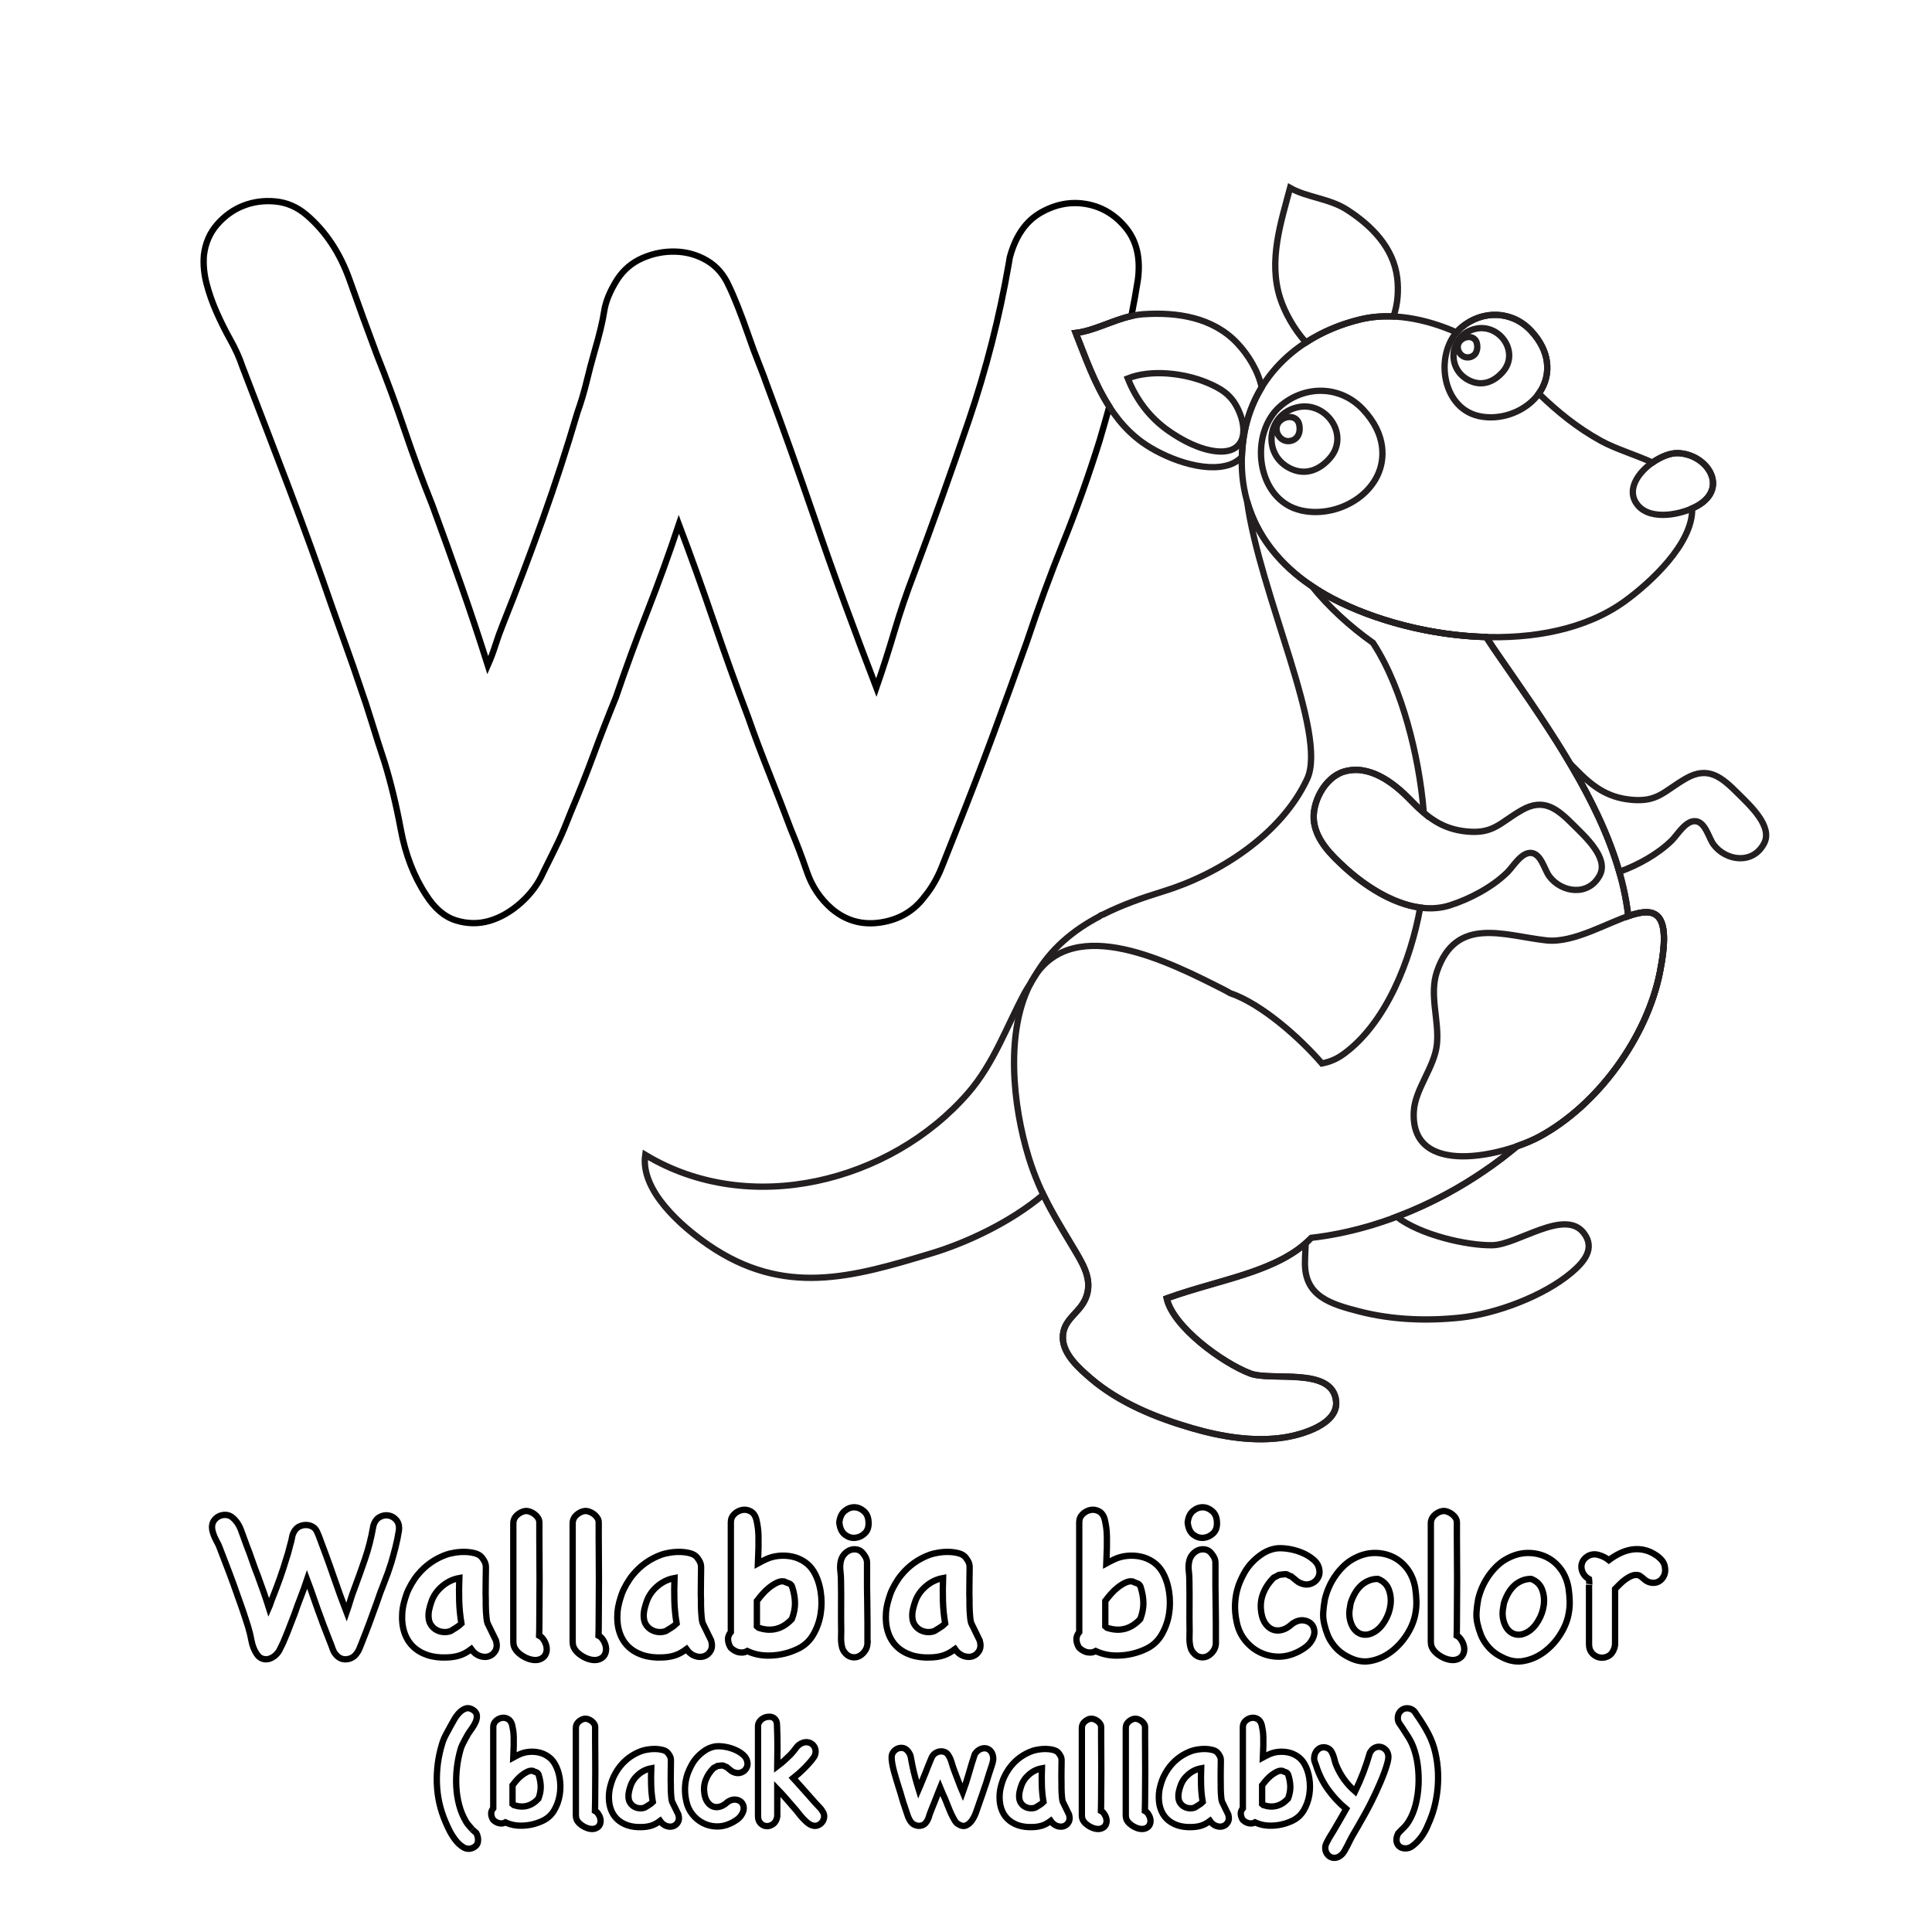 <?xml version="1.0" encoding="utf-8"?>
<!-- Generator: Adobe Illustrator 16.0.0, SVG Export Plug-In . SVG Version: 6.00 Build 0)  -->
<!DOCTYPE svg PUBLIC "-//W3C//DTD SVG 1.1//EN" "http://www.w3.org/Graphics/SVG/1.1/DTD/svg11.dtd">
<svg version="1.1" id="Layer_1" xmlns="http://www.w3.org/2000/svg" xmlns:xlink="http://www.w3.org/1999/xlink" x="0px" y="0px"
	 width="612px" height="612px" viewBox="0 90 612 612" enable-background="new 0 90 612 612" xml:space="preserve">
<path fill="none" stroke="#000000" stroke-width="2" d="M118.239,573.445c0.36-1.353,1.015-2.299,1.961-2.84
	s1.916-0.721,2.907-0.541c0.992,0.181,1.826,0.688,2.502,1.521c0.676,0.835,0.924,1.927,0.744,3.279
	c-0.271,1.714-0.62,3.427-1.048,5.14c-0.429,1.714-0.891,3.403-1.386,5.071c-0.676,2.164-1.432,4.283-2.266,6.356
	c-0.834,2.075-1.612,4.193-2.333,6.357c-0.721,2.028-1.453,4.046-2.197,6.053c-0.745,2.006-1.521,4.023-2.333,6.053
	c-0.271,0.676-0.553,1.386-0.845,2.13c-0.293,0.744-0.666,1.387-1.116,1.927c-0.676,0.901-1.601,1.442-2.773,1.622
	c-1.173,0.181-2.209-0.113-3.111-0.879c-0.722-0.632-1.241-1.409-1.556-2.333c-0.316-0.924-0.654-1.814-1.015-2.672
	c-0.406-1.082-0.869-2.275-1.386-3.583c-0.519-1.307-0.958-2.479-1.319-3.517c-0.767-2.028-1.5-4.067-2.198-6.12
	c-0.7-2.051-1.432-4.092-2.198-6.12c-0.632,1.894-1.297,3.731-1.995,5.512c-0.7,1.781-1.364,3.596-1.995,5.444
	c-0.497,1.217-0.97,2.435-1.42,3.651c-0.451,1.218-0.925,2.412-1.42,3.584c-0.315,0.812-0.575,1.432-0.778,1.86
	c-0.203,0.428-0.53,1.093-0.98,1.994c-0.315,0.721-0.789,1.363-1.419,1.927c-0.632,0.563-1.297,0.947-1.995,1.15
	c-0.7,0.202-1.41,0.191-2.13-0.034c-0.722-0.226-1.353-0.767-1.894-1.622c-0.767-1.173-1.296-2.547-1.589-4.126
	c-0.294-1.577-0.643-3.02-1.048-4.327c-0.271-0.812-0.531-1.623-0.778-2.435c-0.249-0.812-0.507-1.6-0.778-2.367
	c-0.271-0.812-0.553-1.623-0.845-2.435c-0.293-0.812-0.575-1.6-0.845-2.367c-0.902-2.613-1.837-5.195-2.806-7.743
	c-0.97-2.546-1.951-5.105-2.942-7.675c-0.181-0.541-0.429-1.092-0.744-1.656c-0.316-0.563-0.609-1.15-0.879-1.759
	s-0.485-1.217-0.643-1.825c-0.159-0.609-0.215-1.206-0.169-1.793c0.09-0.766,0.372-1.42,0.845-1.961
	c0.473-0.541,1.025-0.935,1.656-1.184c0.631-0.247,1.308-0.338,2.029-0.271s1.375,0.35,1.961,0.846
	c1.217,1.038,2.13,2.412,2.739,4.125c0.609,1.714,1.184,3.292,1.725,4.733c0.63,1.578,1.217,3.168,1.758,4.768
	c0.541,1.601,1.127,3.19,1.758,4.768c0.631,1.714,1.239,3.404,1.826,5.071c0.586,1.669,1.149,3.359,1.691,5.072
	c0.179-0.405,0.338-0.822,0.473-1.251c0.135-0.428,0.292-0.867,0.473-1.318c0.901-2.254,1.747-4.485,2.536-6.695
	c0.788-2.208,1.521-4.463,2.198-6.762c0.225-0.631,0.416-1.273,0.575-1.928c0.157-0.652,0.327-1.295,0.507-1.927
	c0.315-1.082,0.518-1.927,0.609-2.536c0.09-0.608,0.36-1.273,0.812-1.995c0.406-0.631,0.947-1.092,1.623-1.387
	c0.676-0.293,1.375-0.428,2.096-0.405c0.721,0.023,1.386,0.215,1.995,0.574c0.609,0.362,1.071,0.903,1.386,1.623
	c0.135,0.271,0.315,0.688,0.541,1.251c0.226,0.564,0.451,1.173,0.676,1.826s0.451,1.262,0.676,1.825
	c0.226,0.564,0.383,0.98,0.473,1.251c0.541,1.443,1.059,2.863,1.556,4.26c0.496,1.398,0.992,2.818,1.488,4.261
	c0.631,1.849,1.273,3.663,1.927,5.444c0.653,1.781,1.319,3.551,1.995,5.309c0.406-1.172,0.788-2.367,1.149-3.584
	c0.36-1.217,0.766-2.411,1.217-3.584c1.217-3.246,2.377-6.492,3.482-9.738c1.104-3.245,1.95-6.559,2.536-9.94L118.239,573.445z"/>
<path fill="none" stroke="#000000" stroke-width="2" d="M157.123,609.692c0.36,1.309,0.293,2.391-0.203,3.247
	c-0.497,0.855-1.184,1.43-2.062,1.724c-0.879,0.293-1.837,0.259-2.874-0.102c-1.038-0.361-1.939-1.082-2.705-2.164
	c-1.263,0.947-2.491,1.612-3.686,1.995c-1.195,0.383-2.559,0.598-4.091,0.643c-2.299,0.09-4.352-0.169-6.154-0.777
	c-1.804-0.608-3.325-1.521-4.564-2.739c-1.24-1.217-2.153-2.739-2.739-4.564c-0.586-1.826-0.79-3.933-0.609-6.323
	c0.09-0.991,0.259-1.961,0.507-2.907c0.248-0.947,0.529-1.871,0.845-2.772c0.36-0.991,0.867-2.052,1.521-3.179
	c0.653-1.126,1.319-2.097,1.995-2.908c2.435-2.975,5.478-5.115,9.129-6.424c0.631-0.225,1.488-0.428,2.57-0.608
	c1.082-0.18,2.174-0.259,3.279-0.237c1.104,0.023,2.164,0.169,3.178,0.439s1.769,0.744,2.266,1.421
	c0.406,0.541,0.698,1.014,0.879,1.42c0.18,0.405,0.281,0.834,0.304,1.285c0.022,0.45,0.022,0.936,0,1.453
	c-0.023,0.52-0.034,1.161-0.034,1.928c0,1.262-0.011,2.491-0.034,3.686c-0.023,1.194-0.011,2.399,0.034,3.617
	c0,0.405,0,0.937,0,1.589c0,0.654,0.022,1.342,0.067,2.062c0.045,0.723,0.102,1.41,0.169,2.062c0.067,0.654,0.169,1.184,0.304,1.59
	L157.123,609.692z"/>
<path fill="none" stroke="#000000" stroke-width="2" d="M142.787,606.649c0.496-0.314,1.059-0.664,1.69-1.048
	c0.631-0.383,1.194-0.822,1.691-1.318c-0.406-2.39-0.643-4.778-0.71-7.168c-0.068-2.39-0.057-4.802,0.034-7.236
	c-2.029,0.361-3.854,1.24-5.478,2.638c-1.623,1.398-2.75,3.043-3.381,4.936c-0.271,0.768-0.497,1.557-0.676,2.368
	c-0.181,0.811-0.249,1.6-0.203,2.366c0.044,1.037,0.315,1.905,0.812,2.604c0.496,0.7,1.092,1.229,1.792,1.589
	c0.699,0.362,1.442,0.564,2.231,0.608C141.377,607.033,142.111,606.92,142.787,606.649z"/>
<path fill="none" stroke="#000000" stroke-width="2" d="M171.392,608.476c0.496,0.451,0.913,1.026,1.251,1.725
	c0.339,0.699,0.518,1.397,0.541,2.097c0.023,0.698-0.135,1.353-0.473,1.961c-0.337,0.608-0.936,1.07-1.792,1.387
	c-0.676,0.225-1.42,0.27-2.231,0.135s-1.613-0.405-2.401-0.812c-0.79-0.405-1.488-0.89-2.096-1.454
	c-0.609-0.564-1.048-1.184-1.319-1.859c-0.091-0.225-0.159-0.483-0.203-0.777c-0.045-0.293-0.067-0.552-0.067-0.778v-37.53
	c0-1.037,0.394-1.916,1.184-2.638c0.788-0.722,1.657-1.15,2.604-1.285c0.45-0.044,0.935,0.023,1.454,0.202
	c0.518,0.182,1.002,0.44,1.453,0.778s0.822,0.732,1.116,1.184s0.439,0.925,0.439,1.42c0,1.172,0,2.728,0,4.665
	c0,1.939,0.011,4.058,0.034,6.357c0.022,2.299,0.034,4.678,0.034,7.134c0,2.459-0.012,4.812-0.034,7.067
	c-0.023,2.255-0.034,4.317-0.034,6.188c0,1.871-0.023,3.37-0.067,4.497L171.392,608.476z"/>
<path fill="none" stroke="#000000" stroke-width="2" d="M190.192,608.476c0.496,0.451,0.913,1.026,1.251,1.725
	c0.338,0.699,0.518,1.397,0.541,2.097c0.022,0.698-0.135,1.353-0.473,1.961s-0.936,1.07-1.792,1.387
	c-0.676,0.225-1.42,0.27-2.231,0.135s-1.612-0.405-2.401-0.812c-0.79-0.405-1.488-0.89-2.096-1.454
	c-0.609-0.564-1.048-1.184-1.319-1.859c-0.09-0.225-0.158-0.483-0.203-0.777c-0.045-0.293-0.067-0.552-0.067-0.778v-37.53
	c0-1.037,0.395-1.916,1.184-2.638c0.789-0.722,1.657-1.15,2.604-1.285c0.45-0.044,0.935,0.023,1.454,0.202
	c0.518,0.182,1.002,0.44,1.454,0.778c0.45,0.338,0.822,0.732,1.116,1.184c0.293,0.451,0.439,0.925,0.439,1.42
	c0,1.172,0,2.728,0,4.665c0,1.939,0.011,4.058,0.034,6.357c0.022,2.299,0.034,4.678,0.034,7.134c0,2.459-0.012,4.812-0.034,7.067
	c-0.023,2.255-0.034,4.317-0.034,6.188c0,1.871-0.023,3.37-0.067,4.497L190.192,608.476z"/>
<path fill="none" stroke="#000000" stroke-width="2" d="M225.29,609.692c0.36,1.309,0.293,2.391-0.203,3.247
	c-0.497,0.855-1.184,1.43-2.062,1.724c-0.879,0.293-1.837,0.259-2.874-0.102c-1.038-0.361-1.939-1.082-2.705-2.164
	c-1.263,0.947-2.492,1.612-3.686,1.995c-1.195,0.383-2.559,0.598-4.091,0.643c-2.299,0.09-4.351-0.169-6.153-0.777
	c-1.804-0.608-3.325-1.521-4.564-2.739c-1.241-1.217-2.154-2.739-2.739-4.564c-0.586-1.826-0.79-3.933-0.609-6.323
	c0.09-0.991,0.259-1.961,0.507-2.907c0.247-0.947,0.529-1.871,0.845-2.772c0.36-0.991,0.867-2.052,1.521-3.179
	c0.653-1.126,1.319-2.097,1.995-2.908c2.435-2.975,5.478-5.115,9.129-6.424c0.631-0.225,1.488-0.428,2.57-0.608
	c1.082-0.18,2.175-0.259,3.28-0.237c1.104,0.023,2.164,0.169,3.178,0.439s1.769,0.744,2.266,1.421
	c0.406,0.541,0.698,1.014,0.879,1.42c0.179,0.405,0.281,0.834,0.304,1.285c0.022,0.45,0.022,0.936,0,1.453
	c-0.023,0.52-0.034,1.161-0.034,1.928c0,1.262-0.012,2.491-0.034,3.686c-0.023,1.194-0.012,2.399,0.034,3.617
	c0,0.405,0,0.937,0,1.589c0,0.654,0.022,1.342,0.067,2.062c0.044,0.723,0.102,1.41,0.169,2.062c0.067,0.654,0.169,1.184,0.304,1.59
	L225.29,609.692z"/>
<path fill="none" stroke="#000000" stroke-width="2" d="M210.953,606.649c0.496-0.314,1.059-0.664,1.69-1.048
	c0.631-0.383,1.194-0.822,1.691-1.318c-0.406-2.39-0.643-4.778-0.71-7.168c-0.068-2.39-0.057-4.802,0.034-7.236
	c-2.029,0.361-3.854,1.24-5.477,2.638c-1.623,1.398-2.75,3.043-3.381,4.936c-0.271,0.768-0.497,1.557-0.676,2.368
	c-0.181,0.811-0.249,1.6-0.203,2.366c0.044,1.037,0.315,1.905,0.812,2.604c0.496,0.7,1.092,1.229,1.792,1.589
	c0.699,0.362,1.443,0.564,2.231,0.608C209.544,607.033,210.277,606.92,210.953,606.649z"/>
<path fill="none" stroke="#000000" stroke-width="2" d="M244.021,614.427c-1.309,0.044-2.56-0.046-3.753-0.271
	c-1.195-0.227-2.378-0.608-3.55-1.149c-0.586,0.315-1.161,0.473-1.725,0.473c-0.564,0-1.082-0.091-1.556-0.271
	c-0.473-0.181-0.879-0.396-1.217-0.643c-0.338-0.246-0.575-0.439-0.71-0.574c-0.497-0.721-0.79-1.532-0.879-2.435
	c-0.091-0.901,0.203-1.759,0.879-2.57v-34.758c0-1.037,0.36-1.904,1.082-2.604c0.721-0.699,1.556-1.139,2.502-1.319
	c0.947-0.18,1.86-0.021,2.739,0.474c0.879,0.496,1.476,1.397,1.792,2.704c0.18,0.812,0.327,1.613,0.439,2.401
	c0.112,0.789,0.18,1.702,0.203,2.738c0.022,1.038,0.022,2.231,0,3.584c-0.023,1.353-0.079,3.021-0.169,5.005
	c0.406-0.225,0.822-0.439,1.251-0.643c0.428-0.203,0.867-0.416,1.319-0.643c1.262-0.585,2.614-0.946,4.058-1.082
	c1.441-0.136,2.851-0.056,4.226,0.236c1.375,0.294,2.66,0.835,3.854,1.623c1.194,0.789,2.174,1.815,2.942,3.077
	c1.082,1.803,1.814,3.911,2.198,6.322c0.382,2.412,0.382,4.802,0,7.168c-0.383,2.367-1.173,4.565-2.367,6.594
	c-1.195,2.028-2.874,3.539-5.038,4.53c-1.352,0.631-2.738,1.115-4.158,1.454S245.508,614.381,244.021,614.427z"/>
<path fill="none" stroke="#000000" stroke-width="2" d="M239.76,597.115v8.115c0.09,0.09,0.179,0.158,0.271,0.202
	c0.09,0.045,0.179,0.113,0.271,0.202c4.058,1.353,7.574,0.43,10.549-2.772c0.677-1.802,1.003-3.505,0.98-5.104
	c-0.023-1.601-0.327-3.325-0.913-5.174c-0.226-0.541-0.598-0.89-1.116-1.048c-0.519-0.158-0.98-0.35-1.386-0.575
	c-0.722-0.135-1.5,0-2.333,0.406c-0.835,0.405-1.635,0.913-2.401,1.521c-0.767,0.608-1.466,1.273-2.096,1.995
	c-0.632,0.722-1.127,1.33-1.488,1.825L239.76,597.115z"/>
<path fill="none" stroke="#000000" stroke-width="2" d="M265.863,572.296c0.179-1.667,0.754-2.896,1.725-3.685
	c0.969-0.789,1.995-1.172,3.077-1.149c1.082,0.022,2.085,0.439,3.009,1.251c0.924,0.812,1.408,1.961,1.454,3.449
	c0.09,1.533-0.304,2.716-1.184,3.55c-0.879,0.835-1.883,1.309-3.009,1.42c-1.127,0.113-2.187-0.191-3.178-0.912
	c-0.992-0.722-1.601-1.871-1.825-3.449L265.863,572.296z"/>
<path fill="none" stroke="#000000" stroke-width="2" d="M274.789,610.774c-0.09,0.903-0.406,1.702-0.947,2.401
	c-0.541,0.698-1.161,1.205-1.86,1.521c-0.7,0.315-1.454,0.383-2.266,0.203c-0.812-0.181-1.533-0.676-2.164-1.487
	c-0.362-0.451-0.621-0.958-0.778-1.521c-0.158-0.564-0.259-1.15-0.304-1.759c-0.045-0.608-0.057-1.217-0.034-1.825
	c0.022-0.608,0.034-1.16,0.034-1.657c-0.045-2.659-0.057-5.297-0.034-7.912c0.022-2.614,0.011-5.251-0.034-7.912
	c0-1.083-0.068-2.175-0.203-3.279s-0.067-2.198,0.203-3.28c0.226-0.811,0.62-1.51,1.184-2.096c0.563-0.586,1.194-0.991,1.894-1.218
	c0.699-0.225,1.42-0.247,2.164-0.067c0.744,0.181,1.386,0.654,1.927,1.42c0.721,0.903,1.082,1.792,1.082,2.671s0,1.951,0,3.213
	c0,1.533,0,3.066,0,4.599c0,1.533,0.022,3.043,0.067,4.53c0.044,2.164,0.068,4.328,0.068,6.491c0,2.164,0,4.328,0,6.492V610.774z"/>
<path fill="none" stroke="#000000" stroke-width="2" d="M310.359,609.692c0.36,1.309,0.293,2.391-0.203,3.247
	s-1.184,1.43-2.062,1.724c-0.881,0.293-1.838,0.259-2.875-0.102c-1.038-0.361-1.939-1.082-2.705-2.164
	c-1.262,0.947-2.491,1.612-3.686,1.995c-1.195,0.383-2.559,0.598-4.091,0.643c-2.299,0.09-4.352-0.169-6.154-0.777
	c-1.804-0.608-3.325-1.521-4.564-2.739c-1.24-1.217-2.153-2.739-2.739-4.564c-0.586-1.826-0.79-3.933-0.609-6.323
	c0.09-0.991,0.259-1.961,0.507-2.907c0.248-0.947,0.529-1.871,0.845-2.772c0.36-0.991,0.867-2.052,1.521-3.179
	c0.653-1.126,1.319-2.097,1.995-2.908c2.435-2.975,5.478-5.115,9.129-6.424c0.631-0.225,1.488-0.428,2.57-0.608
	c1.082-0.18,2.174-0.259,3.279-0.237c1.104,0.023,2.164,0.169,3.178,0.439s1.769,0.744,2.266,1.421
	c0.406,0.541,0.699,1.014,0.879,1.42c0.18,0.405,0.28,0.834,0.305,1.285c0.021,0.45,0.021,0.936,0,1.453
	c-0.024,0.52-0.034,1.161-0.034,1.928c0,1.262-0.012,2.491-0.035,3.686c-0.022,1.194-0.011,2.399,0.035,3.617
	c0,0.405,0,0.937,0,1.589c0,0.654,0.021,1.342,0.066,2.062c0.045,0.723,0.103,1.41,0.169,2.062c0.067,0.654,0.169,1.184,0.305,1.59
	L310.359,609.692z"/>
<path fill="none" stroke="#000000" stroke-width="2" d="M296.023,606.649c0.496-0.314,1.059-0.664,1.69-1.048
	c0.631-0.383,1.194-0.822,1.691-1.318c-0.406-2.39-0.643-4.778-0.71-7.168c-0.068-2.39-0.057-4.802,0.034-7.236
	c-2.029,0.361-3.854,1.24-5.477,2.638c-1.623,1.398-2.75,3.043-3.381,4.936c-0.271,0.768-0.497,1.557-0.676,2.368
	c-0.181,0.811-0.249,1.6-0.203,2.366c0.044,1.037,0.315,1.905,0.812,2.604c0.496,0.7,1.092,1.229,1.792,1.589
	c0.699,0.362,1.442,0.564,2.231,0.608C294.614,607.033,295.347,606.92,296.023,606.649z"/>
<path fill="none" stroke="#000000" stroke-width="2" d="M354.382,614.427c-1.31,0.044-2.56-0.046-3.754-0.271
	c-1.195-0.227-2.379-0.608-3.55-1.149c-0.587,0.315-1.162,0.473-1.725,0.473c-0.564,0-1.082-0.091-1.556-0.271
	c-0.473-0.181-0.88-0.396-1.217-0.643c-0.339-0.246-0.575-0.439-0.71-0.574c-0.497-0.721-0.789-1.532-0.88-2.435
	c-0.09-0.901,0.204-1.759,0.88-2.57v-34.758c0-1.037,0.36-1.904,1.082-2.604c0.721-0.699,1.556-1.139,2.503-1.319
	c0.946-0.18,1.859-0.021,2.738,0.474c0.88,0.496,1.477,1.397,1.792,2.704c0.181,0.812,0.327,1.613,0.439,2.401
	c0.113,0.789,0.181,1.702,0.204,2.738c0.021,1.038,0.021,2.231,0,3.584c-0.023,1.353-0.08,3.021-0.169,5.005
	c0.405-0.225,0.821-0.439,1.25-0.643s0.868-0.416,1.318-0.643c1.263-0.585,2.614-0.946,4.059-1.082
	c1.441-0.136,2.851-0.056,4.226,0.236c1.375,0.294,2.66,0.835,3.854,1.623c1.194,0.789,2.175,1.815,2.942,3.077
	c1.082,1.803,1.814,3.911,2.198,6.322c0.382,2.412,0.382,4.802,0,7.168c-0.384,2.367-1.173,4.565-2.367,6.594
	c-1.195,2.028-2.874,3.539-5.038,4.53c-1.352,0.631-2.738,1.115-4.158,1.454S355.868,614.381,354.382,614.427z"/>
<path fill="none" stroke="#000000" stroke-width="2" d="M350.121,597.115v8.115c0.09,0.09,0.18,0.158,0.271,0.202
	c0.089,0.045,0.179,0.113,0.27,0.202c4.058,1.353,7.574,0.43,10.55-2.772c0.676-1.802,1.003-3.505,0.98-5.104
	c-0.022-1.601-0.327-3.325-0.913-5.174c-0.226-0.541-0.598-0.89-1.115-1.048c-0.519-0.158-0.981-0.35-1.387-0.575
	c-0.722-0.135-1.499,0-2.333,0.406c-0.834,0.405-1.634,0.913-2.4,1.521c-0.768,0.608-1.466,1.273-2.097,1.995
	c-0.632,0.722-1.127,1.33-1.487,1.825L350.121,597.115z"/>
<path fill="none" stroke="#000000" stroke-width="2" d="M376.224,572.296c0.179-1.667,0.754-2.896,1.725-3.685
	c0.968-0.789,1.995-1.172,3.076-1.149c1.082,0.022,2.085,0.439,3.009,1.251s1.409,1.961,1.454,3.449
	c0.09,1.533-0.305,2.716-1.184,3.55c-0.88,0.835-1.883,1.309-3.01,1.42c-1.127,0.113-2.187-0.191-3.178-0.912
	c-0.992-0.722-1.601-1.871-1.825-3.449L376.224,572.296z"/>
<path fill="none" stroke="#000000" stroke-width="2" d="M385.15,610.774c-0.091,0.903-0.406,1.702-0.947,2.401
	c-0.542,0.698-1.161,1.205-1.859,1.521c-0.7,0.315-1.454,0.383-2.266,0.203c-0.812-0.181-1.533-0.676-2.164-1.487
	c-0.361-0.451-0.62-0.958-0.777-1.521c-0.159-0.564-0.261-1.15-0.305-1.759c-0.046-0.608-0.058-1.217-0.034-1.825
	c0.022-0.608,0.034-1.16,0.034-1.657c-0.046-2.659-0.058-5.297-0.034-7.912c0.022-2.614,0.011-5.251-0.033-7.912
	c0-1.083-0.068-2.175-0.203-3.279c-0.136-1.104-0.067-2.198,0.203-3.28c0.225-0.811,0.619-1.51,1.184-2.096
	c0.562-0.586,1.193-0.991,1.894-1.218c0.698-0.225,1.42-0.247,2.163-0.067c0.744,0.181,1.387,0.654,1.927,1.42
	c0.722,0.903,1.083,1.792,1.083,2.671s0,1.951,0,3.213c0,1.533,0,3.066,0,4.599c0,1.533,0.021,3.043,0.066,4.53
	c0.045,2.164,0.068,4.328,0.068,6.491c0,2.164,0,4.328,0,6.492L385.15,610.774L385.15,610.774z"/>
<path fill="none" stroke="#000000" stroke-width="2" d="M409.562,604.215c1.127-0.72,2.198-1.036,3.213-0.946
	c1.014,0.091,1.848,0.44,2.502,1.048c0.652,0.608,1.015,1.42,1.082,2.435s-0.282,2.086-1.048,3.213
	c-0.497,0.768-1.207,1.466-2.131,2.097s-1.814,1.126-2.671,1.488c-1.983,0.901-3.989,1.307-6.019,1.217
	c-2.028-0.091-3.911-0.587-5.646-1.488c-1.736-0.901-3.235-2.152-4.498-3.753c-1.262-1.6-2.119-3.46-2.568-5.579
	c-0.903-4.058-0.722-7.956,0.541-11.699c0.496-1.353,1.092-2.659,1.792-3.922c0.698-1.262,1.544-2.411,2.536-3.449
	c0.991-1.036,2.097-1.949,3.313-2.739c1.217-0.788,2.546-1.317,3.99-1.589c0.991-0.18,2.254-0.169,3.787,0.034
	c1.532,0.202,3.031,0.598,4.497,1.184c1.465,0.586,2.75,1.353,3.854,2.3c1.105,0.946,1.725,2.073,1.86,3.38
	c0.089,0.723,0,1.387-0.271,1.995c-0.271,0.609-0.654,1.116-1.149,1.521c-0.497,0.406-1.071,0.688-1.725,0.846
	c-0.653,0.159-1.318,0.146-1.995-0.034c-0.812-0.225-1.453-0.529-1.927-0.913c-0.473-0.382-1.094-0.889-1.859-1.521
	c-0.361-0.09-0.7-0.237-1.015-0.44c-0.316-0.202-0.654-0.28-1.014-0.236l-1.826,0.202c-0.316,0.182-0.608,0.339-0.879,0.474
	c-0.271,0.136-0.542,0.271-0.812,0.405c-1.534,1.534-2.661,3.235-3.382,5.106c-0.722,1.871-0.902,3.889-0.541,6.053
	c0.226,1.397,0.665,2.547,1.319,3.449c0.652,0.901,1.42,1.521,2.299,1.859c0.88,0.338,1.848,0.371,2.908,0.102
	c1.059-0.271,2.106-0.88,3.145-1.826L409.562,604.215z"/>
<path fill="none" stroke="#000000" stroke-width="2" d="M419.706,596.506c0.315-1.308,0.755-2.591,1.318-3.854
	c0.563-1.262,1.252-2.468,2.062-3.618c0.812-1.149,1.725-2.197,2.739-3.145c1.015-0.946,2.106-1.713,3.28-2.299
	c2.072-1.083,4.158-1.634,6.255-1.657c2.097-0.021,4.046,0.396,5.85,1.251c1.803,0.857,3.336,2.13,4.599,3.821
	c1.263,1.69,2.097,3.708,2.502,6.053c0.226,1.533,0.349,2.987,0.373,4.361c0.021,1.376-0.126,2.807-0.44,4.295
	c-0.452,2.119-1.364,4.226-2.738,6.322c-1.376,2.097-3.022,3.854-4.937,5.274c-1.918,1.42-4.014,2.355-6.289,2.807
	c-2.277,0.45-4.565,0.09-6.865-1.082c-1.037-0.497-1.973-1.071-2.806-1.725c-0.835-0.652-1.59-1.431-2.266-2.333
	c-0.767-0.99-1.364-2.028-1.792-3.11c-0.429-1.082-0.778-2.208-1.049-3.381c-0.315-1.262-0.429-2.536-0.338-3.82
	c0.09-1.285,0.247-2.536,0.473-3.754L419.706,596.506z"/>
<path fill="none" stroke="#000000" stroke-width="2" d="M427.821,597.926c-0.135,0.722-0.248,1.432-0.338,2.13
	c-0.091,0.7-0.091,1.41,0,2.13c0.135,1.038,0.416,1.984,0.845,2.841c0.428,0.856,0.991,1.533,1.691,2.028
	c0.699,0.497,1.498,0.756,2.4,0.778c0.901,0.023,1.87-0.259,2.908-0.846c1.307-0.766,2.435-1.949,3.381-3.551
	c0.947-1.6,1.532-3.268,1.759-5.004c0.225-1.735,0.044-3.381-0.542-4.937c-0.586-1.555-1.735-2.671-3.449-3.348
	c-1.127,0-2.163,0.215-3.11,0.643c-0.946,0.429-1.771,0.992-2.468,1.691c-0.7,0.699-1.309,1.521-1.826,2.468
	C428.554,595.897,428.136,596.89,427.821,597.926z"/>
<path fill="none" stroke="#000000" stroke-width="2" d="M462.039,608.476c0.496,0.451,0.913,1.026,1.251,1.725
	c0.339,0.699,0.518,1.397,0.541,2.097c0.022,0.698-0.135,1.353-0.473,1.961s-0.937,1.07-1.792,1.387
	c-0.677,0.225-1.42,0.27-2.231,0.135s-1.613-0.405-2.401-0.812c-0.789-0.405-1.487-0.89-2.097-1.454
	c-0.608-0.564-1.048-1.184-1.318-1.859c-0.09-0.225-0.158-0.483-0.202-0.777c-0.045-0.293-0.068-0.552-0.068-0.778v-37.53
	c0-1.037,0.396-1.916,1.185-2.638c0.788-0.722,1.656-1.15,2.604-1.285c0.45-0.044,0.935,0.023,1.453,0.202
	c0.519,0.182,1.003,0.44,1.454,0.778c0.45,0.338,0.823,0.732,1.116,1.184s0.439,0.925,0.439,1.42c0,1.172,0,2.728,0,4.665
	c0,1.939,0.011,4.058,0.034,6.357c0.021,2.299,0.034,4.678,0.034,7.134c0,2.459-0.013,4.812-0.034,7.067
	c-0.023,2.255-0.034,4.317-0.034,6.188c0,1.871-0.022,3.37-0.067,4.497L462.039,608.476z"/>
<path fill="none" stroke="#000000" stroke-width="2" d="M468.26,596.506c0.315-1.308,0.754-2.591,1.319-3.854
	c0.562-1.262,1.251-2.468,2.062-3.618c0.811-1.149,1.724-2.197,2.738-3.145c1.015-0.946,2.106-1.713,3.28-2.299
	c2.073-1.083,4.159-1.634,6.255-1.657c2.097-0.021,4.046,0.396,5.851,1.251c1.802,0.857,3.335,2.13,4.599,3.821
	c1.262,1.69,2.096,3.708,2.501,6.053c0.226,1.533,0.35,2.987,0.372,4.361c0.022,1.376-0.124,2.807-0.439,4.295
	c-0.451,2.119-1.364,4.226-2.739,6.322s-3.021,3.854-4.936,5.274c-1.917,1.42-4.014,2.355-6.289,2.807
	c-2.277,0.45-4.565,0.09-6.864-1.082c-1.037-0.497-1.974-1.071-2.807-1.725c-0.834-0.652-1.59-1.431-2.266-2.333
	c-0.767-0.99-1.363-2.028-1.791-3.11c-0.43-1.082-0.778-2.208-1.049-3.381c-0.316-1.262-0.429-2.536-0.339-3.82
	c0.09-1.285,0.248-2.536,0.474-3.754L468.26,596.506z"/>
<path fill="none" stroke="#000000" stroke-width="2" d="M476.375,597.926c-0.135,0.722-0.248,1.432-0.338,2.13
	c-0.091,0.7-0.091,1.41,0,2.13c0.136,1.038,0.417,1.984,0.846,2.841c0.428,0.856,0.99,1.533,1.69,2.028
	c0.698,0.497,1.498,0.756,2.4,0.778c0.901,0.023,1.871-0.259,2.908-0.846c1.308-0.766,2.435-1.949,3.381-3.551
	c0.947-1.6,1.532-3.268,1.759-5.004c0.225-1.735,0.044-3.381-0.541-4.937c-0.587-1.555-1.736-2.671-3.449-3.348
	c-1.128,0-2.164,0.215-3.111,0.643c-0.946,0.429-1.77,0.992-2.468,1.691c-0.7,0.699-1.309,1.521-1.826,2.468
	C477.107,595.897,476.689,596.89,476.375,597.926z"/>
<path fill="none" stroke="#000000" stroke-width="2" d="M503.424,591.806c0.044-0.293,0.022-0.822-0.067-1.589
	c-0.722-0.405-1.285-0.924-1.69-1.556c-0.406-0.63-0.643-1.307-0.71-2.028c-0.067-0.721,0.067-1.408,0.405-2.062
	c0.339-0.652,0.89-1.206,1.657-1.657c1.036-0.585,2.174-0.698,3.415-0.338c1.239,0.361,2.31,0.902,3.212,1.623
	c1.126-0.855,2.299-1.577,3.516-2.164c1.218-0.585,2.457-0.98,3.72-1.184s2.546-0.169,3.854,0.102
	c1.308,0.271,2.592,0.835,3.855,1.69c0.63,0.406,1.217,0.913,1.758,1.521s0.879,1.297,1.015,2.062
	c0.225,1.127,0.135,2.107-0.271,2.942c-0.406,0.834-0.971,1.442-1.691,1.825c-0.722,0.383-1.533,0.497-2.435,0.338
	c-0.902-0.157-1.758-0.642-2.569-1.453c-0.271-0.181-0.463-0.327-0.574-0.44c-0.114-0.112-0.351-0.259-0.711-0.439
	c-0.722-0.18-1.432-0.136-2.13,0.136c-0.699,0.271-1.375,0.643-2.027,1.115c-0.654,0.473-1.263,0.992-1.826,1.555
	c-0.564,0.565-1.071,1.072-1.521,1.521v17.245c0,0.676-0.135,1.33-0.405,1.961c-0.406,1.036-1.049,1.759-1.928,2.163
	c-0.879,0.406-1.758,0.519-2.638,0.339c-0.879-0.181-1.646-0.632-2.299-1.353c-0.654-0.722-0.98-1.646-0.98-2.772v-18.935
	C503.356,592.156,503.379,592.1,503.424,591.806z"/>
<path fill="none" stroke="#000000" stroke-width="2" d="M150.894,670.667c0.467,0.9,0.633,1.81,0.5,2.728
	c-0.133,0.917-0.734,1.593-1.801,2.027c-1,0.366-1.96,0.267-2.877-0.301c-0.918-0.567-1.744-1.335-2.477-2.302
	c-0.734-0.969-1.369-1.985-1.902-3.053c-0.534-1.068-0.934-1.936-1.201-2.603c-1.701-3.937-2.619-8.031-2.752-12.285
	c-0.134-4.253,0.417-8.398,1.651-12.436c0.301-1.032,0.701-2.009,1.201-2.927c0.5-0.917,1-1.843,1.501-2.777
	c0.301-0.533,0.676-1.2,1.126-2.002c0.451-0.801,0.976-1.517,1.577-2.152c0.601-0.633,1.259-1.084,1.976-1.351
	s1.493-0.15,2.327,0.351c0.801,0.5,1.233,1.093,1.301,1.775c0.067,0.685-0.059,1.385-0.375,2.103
	c-0.318,0.718-0.718,1.41-1.201,2.077c-0.484,0.667-0.876,1.234-1.176,1.701c-0.434,0.768-0.792,1.418-1.076,1.951
	c-0.284,0.534-0.518,0.984-0.701,1.352c-0.184,0.367-0.325,0.692-0.425,0.976c-0.1,0.283-0.184,0.559-0.25,0.826
	c-0.5,1.734-0.868,3.595-1.101,5.579c-0.234,1.985-0.3,3.979-0.2,5.979c0.101,2.002,0.4,3.963,0.901,5.88
	c0.5,1.919,1.234,3.678,2.202,5.28c0.167,0.3,0.383,0.607,0.65,0.926c0.267,0.316,0.509,0.6,0.726,0.851
	c0.216,0.25,0.392,0.45,0.525,0.601c0.133,0.149,0.167,0.19,0.101,0.124L150.894,670.667z"/>
<path fill="none" stroke="#000000" stroke-width="2" d="M165.506,668.314c-0.968,0.033-1.894-0.033-2.777-0.199
	c-0.884-0.168-1.76-0.451-2.627-0.852c-0.434,0.233-0.859,0.351-1.276,0.351c-0.418,0-0.801-0.067-1.151-0.2
	c-0.35-0.134-0.65-0.293-0.901-0.476c-0.25-0.183-0.425-0.325-0.525-0.425c-0.367-0.533-0.584-1.134-0.651-1.802
	c-0.067-0.667,0.151-1.301,0.651-1.9V637.09c0-0.768,0.267-1.409,0.801-1.927c0.533-0.517,1.151-0.842,1.852-0.976
	s1.376-0.017,2.027,0.35c0.65,0.368,1.092,1.034,1.326,2.002c0.133,0.601,0.242,1.193,0.325,1.777
	c0.083,0.583,0.133,1.259,0.15,2.026c0.017,0.768,0.017,1.651,0,2.652c-0.017,1.001-0.059,2.235-0.125,3.703
	c0.3-0.166,0.608-0.325,0.926-0.476c0.317-0.149,0.642-0.308,0.976-0.475c0.934-0.434,1.935-0.701,3.002-0.801
	c1.067-0.101,2.11-0.041,3.127,0.175c1.018,0.217,1.968,0.618,2.853,1.2c0.883,0.585,1.609,1.344,2.177,2.277
	c0.801,1.335,1.343,2.895,1.627,4.68c0.283,1.785,0.283,3.554,0,5.305c-0.284,1.751-0.868,3.378-1.751,4.879
	c-0.884,1.501-2.127,2.619-3.729,3.354c-1.001,0.467-2.027,0.826-3.078,1.076C167.683,668.14,166.607,668.281,165.506,668.314z"/>
<path fill="none" stroke="#000000" stroke-width="2" d="M162.354,655.504v6.005c0.066,0.066,0.133,0.117,0.2,0.15
	s0.133,0.083,0.2,0.149c3.002,1.001,5.605,0.317,7.807-2.052c0.501-1.334,0.742-2.593,0.726-3.778
	c-0.017-1.184-0.242-2.46-0.676-3.828c-0.167-0.4-0.442-0.659-0.826-0.776c-0.384-0.116-0.726-0.258-1.025-0.425
	c-0.534-0.101-1.11,0-1.727,0.3c-0.618,0.3-1.21,0.676-1.777,1.126c-0.567,0.45-1.084,0.943-1.551,1.477
	c-0.468,0.533-0.834,0.984-1.101,1.352L162.354,655.504z"/>
<path fill="none" stroke="#000000" stroke-width="2" d="M188.926,663.911c0.366,0.334,0.675,0.759,0.926,1.276
	s0.383,1.034,0.4,1.551c0.017,0.518-0.101,1.001-0.351,1.452c-0.25,0.449-0.693,0.792-1.327,1.025c-0.5,0.166-1.051,0.2-1.651,0.101
	c-0.601-0.101-1.193-0.301-1.776-0.601c-0.584-0.301-1.101-0.659-1.551-1.076c-0.45-0.418-0.775-0.876-0.976-1.376
	c-0.067-0.167-0.117-0.358-0.15-0.575c-0.034-0.217-0.05-0.408-0.05-0.575V637.34c0-0.768,0.292-1.418,0.876-1.952
	c0.583-0.532,1.226-0.851,1.926-0.95c0.333-0.033,0.692,0.017,1.076,0.15c0.383,0.133,0.742,0.324,1.076,0.575
	c0.333,0.249,0.608,0.543,0.826,0.876c0.217,0.334,0.325,0.684,0.325,1.051c0,0.867,0,2.019,0,3.453s0.008,3.002,0.025,4.704
	c0.017,1.701,0.025,3.461,0.025,5.279c0,1.819-0.008,3.562-0.025,5.229c-0.017,1.669-0.025,3.195-0.025,4.578
	c0,1.386-0.017,2.494-0.05,3.328L188.926,663.911z"/>
<path fill="none" stroke="#000000" stroke-width="2" d="M214.897,664.812c0.267,0.969,0.217,1.769-0.15,2.402
	c-0.368,0.634-0.875,1.059-1.526,1.276c-0.65,0.217-1.36,0.191-2.126-0.075c-0.768-0.268-1.435-0.801-2.002-1.602
	c-0.935,0.701-1.844,1.192-2.728,1.477c-0.884,0.283-1.894,0.441-3.028,0.476c-1.701,0.065-3.22-0.126-4.554-0.575
	c-1.335-0.451-2.461-1.127-3.378-2.027c-0.918-0.901-1.593-2.027-2.027-3.378c-0.434-1.352-0.584-2.911-0.45-4.68
	c0.066-0.733,0.191-1.451,0.375-2.151c0.183-0.702,0.392-1.385,0.625-2.053c0.267-0.733,0.642-1.518,1.126-2.353
	c0.483-0.833,0.976-1.551,1.476-2.151c1.802-2.202,4.053-3.786,6.756-4.754c0.467-0.167,1.101-0.317,1.902-0.45
	c0.8-0.133,1.609-0.192,2.427-0.176c0.817,0.018,1.601,0.125,2.352,0.325s1.309,0.55,1.676,1.051c0.301,0.4,0.517,0.751,0.651,1.052
	c0.133,0.3,0.208,0.617,0.225,0.951c0.017,0.333,0.017,0.692,0,1.075c-0.017,0.384-0.025,0.859-0.025,1.427
	c0,0.934-0.008,1.844-0.025,2.728c-0.017,0.884-0.008,1.775,0.025,2.677c0,0.3,0,0.692,0,1.176c0,0.484,0.017,0.993,0.05,1.526
	c0.033,0.534,0.075,1.043,0.125,1.526c0.05,0.483,0.125,0.876,0.225,1.176L214.897,664.812z"/>
<path fill="none" stroke="#000000" stroke-width="2" d="M204.289,662.561c0.367-0.233,0.783-0.492,1.251-0.776
	c0.467-0.282,0.884-0.608,1.251-0.976c-0.3-1.769-0.476-3.536-0.526-5.305c-0.05-1.768-0.042-3.554,0.025-5.354
	c-1.501,0.268-2.853,0.918-4.053,1.951c-1.201,1.034-2.036,2.252-2.502,3.653c-0.2,0.567-0.368,1.15-0.5,1.751
	c-0.134,0.601-0.184,1.185-0.15,1.752c0.033,0.768,0.233,1.41,0.601,1.926c0.367,0.518,0.809,0.909,1.326,1.177
	c0.517,0.268,1.067,0.418,1.651,0.45C203.246,662.844,203.788,662.761,204.289,662.561z"/>
<path fill="none" stroke="#000000" stroke-width="2" d="M230.561,660.759c0.833-0.534,1.626-0.768,2.377-0.701
	c0.751,0.067,1.367,0.325,1.852,0.775c0.483,0.45,0.751,1.052,0.8,1.802c0.05,0.751-0.208,1.543-0.775,2.377
	c-0.368,0.568-0.893,1.084-1.577,1.551c-0.684,0.467-1.343,0.834-1.977,1.102c-1.468,0.667-2.952,0.967-4.454,0.901
	c-1.501-0.067-2.895-0.435-4.179-1.102c-1.285-0.667-2.394-1.593-3.328-2.777c-0.935-1.184-1.568-2.561-1.901-4.128
	c-0.667-3.003-0.534-5.889,0.4-8.657c0.366-1.001,0.808-1.969,1.326-2.902c0.517-0.934,1.143-1.784,1.876-2.552
	c0.733-0.768,1.551-1.442,2.452-2.027c0.901-0.583,1.884-0.977,2.952-1.176c0.734-0.133,1.668-0.125,2.802,0.024
	c1.134,0.15,2.244,0.442,3.328,0.876c1.084,0.434,2.035,1.001,2.853,1.701c0.817,0.701,1.276,1.535,1.376,2.503
	c0.066,0.533,0,1.025-0.2,1.476s-0.484,0.826-0.851,1.127c-0.368,0.3-0.792,0.508-1.276,0.624c-0.484,0.117-0.977,0.109-1.477-0.024
	c-0.6-0.166-1.076-0.393-1.426-0.676c-0.35-0.283-0.809-0.659-1.376-1.126c-0.268-0.066-0.518-0.176-0.751-0.325
	c-0.234-0.15-0.484-0.208-0.751-0.175l-1.351,0.149c-0.234,0.134-0.451,0.25-0.651,0.351c-0.2,0.1-0.4,0.2-0.6,0.3
	c-1.135,1.135-1.969,2.394-2.502,3.778c-0.534,1.385-0.667,2.878-0.4,4.479c0.167,1.034,0.492,1.885,0.976,2.552
	c0.484,0.668,1.051,1.126,1.702,1.377c0.65,0.249,1.367,0.274,2.152,0.074c0.783-0.2,1.559-0.649,2.327-1.351L230.561,660.759z"/>
<path fill="none" stroke="#000000" stroke-width="2" d="M244.922,667.79c-0.667,0.482-1.36,0.708-2.077,0.676
	c-0.718-0.034-1.351-0.325-1.901-0.876s-0.826-1.31-0.826-2.277v-28.523c0-0.5,0.142-0.959,0.425-1.377
	c0.283-0.416,0.642-0.758,1.076-1.025c0.433-0.267,0.908-0.441,1.426-0.525c0.517-0.083,0.993-0.066,1.427,0.05
	c0.433,0.118,0.808,0.368,1.126,0.751c0.316,0.385,0.492,0.909,0.525,1.576c0.101,2.603,0.15,4.938,0.15,7.006
	c0,2.069-0.017,4.154-0.05,6.256c0.767-0.567,1.493-1.159,2.177-1.776c0.683-0.617,1.358-1.259,2.027-1.927
	c0.6-0.633,1.184-1.342,1.751-2.127c0.567-0.783,1.284-1.326,2.152-1.626c0.633-0.2,1.226-0.233,1.776-0.101
	c0.55,0.135,1.018,0.394,1.401,0.776c0.383,0.384,0.642,0.851,0.776,1.401c0.133,0.55,0.1,1.143-0.101,1.776
	c-0.167,0.468-0.542,1.051-1.126,1.751c-0.584,0.701-1.234,1.418-1.952,2.152c-0.718,0.733-1.426,1.41-2.126,2.027
	c-0.701,0.617-1.268,1.093-1.702,1.426c1.167,1.268,2.318,2.552,3.453,3.853c1.134,1.302,2.285,2.603,3.453,3.903
	c0.5,0.568,0.976,1.077,1.427,1.526c0.45,0.451,0.842,0.993,1.176,1.626c0.267,0.535,0.35,1.085,0.25,1.651
	c-0.1,0.568-0.325,1.06-0.676,1.478c-0.351,0.416-0.784,0.726-1.301,0.926c-0.518,0.199-1.076,0.217-1.676,0.049
	c-0.568-0.167-1.118-0.475-1.651-0.926c-0.534-0.449-1.043-0.941-1.526-1.476c-0.484-0.533-0.943-1.084-1.376-1.651
	c-0.434-0.566-0.834-1.051-1.201-1.451c-0.901-1.033-1.793-2.06-2.677-3.078c-0.884-1.017-1.794-2.009-2.728-2.977v8.708
	C246.023,666.514,245.589,667.306,244.922,667.79z"/>
<path fill="none" stroke="#000000" stroke-width="2" d="M308.975,645.396c0.5-0.667,1.076-1.126,1.727-1.376s1.259-0.3,1.826-0.149
	c0.566,0.149,1.051,0.492,1.451,1.025c0.399,0.534,0.617,1.251,0.65,2.152c0.032,0.5-0.176,1.401-0.626,2.702
	c-0.449,1.301-0.992,3.002-1.625,5.104c-0.034,0.134-0.093,0.3-0.176,0.5c-0.084,0.2-0.199,0.534-0.351,1.001
	c-0.149,0.468-0.367,1.118-0.649,1.951c-0.284,0.834-0.676,1.951-1.177,3.354c-0.233,0.701-0.524,1.535-0.875,2.502
	c-0.352,0.968-0.794,1.826-1.326,2.577c-0.535,0.751-1.168,1.268-1.902,1.551c-0.734,0.284-1.619,0.075-2.652-0.625
	c-0.333-0.233-0.701-0.708-1.101-1.426s-0.785-1.492-1.151-2.327c-0.367-0.833-0.692-1.627-0.975-2.377
	c-0.284-0.751-0.476-1.242-0.576-1.477c-0.233-0.533-0.5-1.126-0.8-1.776c-0.3-0.649-0.584-1.309-0.851-1.976l-0.301,0.751
	c-0.434,1.101-0.868,2.201-1.301,3.302c-0.434,1.102-0.868,2.186-1.301,3.252c-0.234,0.568-0.451,1.186-0.65,1.852
	c-0.2,0.668-0.484,1.252-0.851,1.752c-0.3,0.433-0.675,0.741-1.126,0.926c-0.45,0.183-0.909,0.258-1.376,0.226
	c-0.467-0.035-0.909-0.159-1.326-0.376c-0.418-0.217-0.776-0.524-1.076-0.926c-0.468-0.667-0.834-1.435-1.101-2.302
	c-0.268-0.867-0.534-1.668-0.8-2.402c-0.368-1.033-0.701-2.093-1.001-3.178c-0.3-1.084-0.618-2.127-0.95-3.127
	c-0.167-0.533-0.384-1.234-0.651-2.103c-0.267-0.867-0.525-1.759-0.776-2.677c-0.25-0.917-0.45-1.81-0.6-2.678
	c-0.15-0.867-0.209-1.584-0.175-2.151c0.033-0.567,0.225-1.076,0.575-1.526s0.776-0.783,1.276-1.001
	c0.501-0.217,1.026-0.292,1.577-0.225c0.551,0.066,1.042,0.317,1.477,0.75c0.633,0.668,1.017,1.376,1.15,2.127
	c0.133,0.751,0.283,1.561,0.45,2.428c0.267,1.334,0.576,2.652,0.926,3.953s0.726,2.603,1.126,3.903
	c0.133-0.301,0.283-0.667,0.45-1.101c0.167-0.434,0.434-1.084,0.801-1.952c0.3-0.733,0.592-1.451,0.876-2.151
	c0.283-0.701,0.558-1.401,0.825-2.103c0.2-0.5,0.4-0.992,0.601-1.477c0.2-0.482,0.4-0.958,0.601-1.426
	c0.233-0.5,0.575-0.908,1.025-1.227c0.451-0.316,0.942-0.517,1.476-0.6s1.051-0.033,1.552,0.15c0.5,0.184,0.901,0.524,1.201,1.025
	c0.433,0.668,0.767,1.41,1,2.228c0.233,0.817,0.483,1.593,0.751,2.327c0.467,1.2,0.926,2.41,1.376,3.628
	c0.45,1.218,0.926,2.41,1.426,3.578c0.733-2.002,1.384-4.012,1.952-6.03s1.185-4.028,1.852-6.03L308.975,645.396z"/>
<path fill="none" stroke="#000000" stroke-width="2" d="M338.65,664.812c0.267,0.969,0.217,1.769-0.15,2.402
	s-0.876,1.059-1.526,1.276c-0.65,0.217-1.359,0.191-2.127-0.075c-0.768-0.268-1.435-0.801-2.002-1.602
	c-0.934,0.701-1.844,1.192-2.727,1.477c-0.885,0.283-1.895,0.441-3.028,0.476c-1.701,0.065-3.22-0.126-4.554-0.575
	c-1.335-0.451-2.461-1.127-3.378-2.027c-0.918-0.901-1.594-2.027-2.026-3.378c-0.434-1.352-0.585-2.911-0.45-4.68
	c0.065-0.733,0.19-1.451,0.375-2.151c0.183-0.702,0.392-1.385,0.625-2.053c0.267-0.733,0.642-1.518,1.126-2.353
	c0.483-0.833,0.976-1.551,1.476-2.151c1.802-2.202,4.054-3.786,6.756-4.754c0.467-0.167,1.102-0.317,1.901-0.45
	c0.802-0.133,1.609-0.192,2.428-0.176c0.816,0.018,1.601,0.125,2.352,0.325s1.31,0.55,1.677,1.051c0.3,0.4,0.517,0.751,0.65,1.052
	c0.133,0.3,0.208,0.617,0.225,0.951c0.017,0.333,0.017,0.692,0,1.075c-0.017,0.384-0.025,0.859-0.025,1.427
	c0,0.934-0.009,1.844-0.025,2.728c-0.016,0.884-0.008,1.775,0.025,2.677c0,0.3,0,0.692,0,1.176c0,0.484,0.017,0.993,0.051,1.526
	c0.032,0.534,0.075,1.043,0.125,1.526s0.125,0.876,0.225,1.176L338.65,664.812z"/>
<path fill="none" stroke="#000000" stroke-width="2" d="M328.041,662.561c0.367-0.233,0.783-0.492,1.251-0.776
	c0.467-0.282,0.883-0.608,1.252-0.976c-0.301-1.769-0.476-3.536-0.526-5.305c-0.05-1.768-0.041-3.554,0.025-5.354
	c-1.501,0.268-2.852,0.918-4.054,1.951c-1.201,1.034-2.035,2.252-2.501,3.653c-0.201,0.567-0.369,1.15-0.501,1.751
	c-0.134,0.601-0.185,1.185-0.15,1.752c0.033,0.768,0.233,1.41,0.601,1.926c0.367,0.518,0.808,0.909,1.326,1.177
	c0.517,0.268,1.067,0.418,1.651,0.45C326.998,662.844,327.541,662.761,328.041,662.561z"/>
<path fill="none" stroke="#000000" stroke-width="2" d="M349.209,663.911c0.366,0.334,0.676,0.759,0.926,1.276
	s0.384,1.034,0.4,1.551c0.017,0.518-0.101,1.001-0.35,1.452c-0.251,0.449-0.693,0.792-1.326,1.025c-0.5,0.166-1.052,0.2-1.651,0.101
	c-0.601-0.101-1.193-0.301-1.776-0.601c-0.584-0.301-1.101-0.659-1.551-1.076c-0.451-0.418-0.776-0.876-0.977-1.376
	c-0.067-0.167-0.117-0.358-0.15-0.575s-0.05-0.408-0.05-0.575V637.34c0-0.768,0.292-1.418,0.876-1.952
	c0.584-0.532,1.226-0.851,1.927-0.95c0.333-0.033,0.691,0.017,1.075,0.15c0.384,0.133,0.742,0.324,1.077,0.575
	c0.332,0.249,0.607,0.543,0.825,0.876c0.217,0.334,0.325,0.684,0.325,1.051c0,0.867,0,2.019,0,3.453s0.008,3.002,0.025,4.704
	c0.016,1.701,0.024,3.461,0.024,5.279c0,1.819-0.009,3.562-0.024,5.229c-0.018,1.669-0.025,3.195-0.025,4.578
	c0,1.386-0.018,2.494-0.05,3.328L349.209,663.911z"/>
<path fill="none" stroke="#000000" stroke-width="2" d="M363.12,663.911c0.367,0.334,0.676,0.759,0.927,1.276
	c0.25,0.518,0.383,1.034,0.4,1.551c0.016,0.518-0.101,1.001-0.351,1.452c-0.25,0.449-0.693,0.792-1.326,1.025
	c-0.5,0.166-1.051,0.2-1.651,0.101c-0.601-0.101-1.192-0.301-1.776-0.601c-0.583-0.301-1.101-0.659-1.551-1.076
	c-0.45-0.418-0.775-0.876-0.977-1.376c-0.066-0.167-0.116-0.358-0.149-0.575c-0.034-0.217-0.05-0.408-0.05-0.575V637.34
	c0-0.768,0.292-1.418,0.876-1.952c0.583-0.532,1.226-0.851,1.926-0.95c0.333-0.033,0.692,0.017,1.076,0.15
	c0.384,0.133,0.742,0.324,1.076,0.575c0.333,0.249,0.607,0.543,0.825,0.876c0.217,0.334,0.325,0.684,0.325,1.051
	c0,0.867,0,2.019,0,3.453s0.009,3.002,0.025,4.704s0.025,3.461,0.025,5.279c0,1.819-0.009,3.562-0.025,5.229
	c-0.017,1.669-0.025,3.195-0.025,4.578c0,1.386-0.017,2.494-0.05,3.328L363.12,663.911z"/>
<path fill="none" stroke="#000000" stroke-width="2" d="M389.093,664.812c0.267,0.969,0.216,1.769-0.15,2.402
	c-0.368,0.634-0.876,1.059-1.526,1.276c-0.649,0.217-1.359,0.191-2.127-0.075c-0.768-0.268-1.435-0.801-2.001-1.602
	c-0.935,0.701-1.844,1.192-2.728,1.477c-0.884,0.283-1.895,0.441-3.027,0.476c-1.701,0.065-3.22-0.126-4.554-0.575
	c-1.335-0.451-2.461-1.127-3.378-2.027c-0.918-0.901-1.594-2.027-2.027-3.378c-0.434-1.352-0.584-2.911-0.449-4.68
	c0.065-0.733,0.19-1.451,0.375-2.151c0.183-0.702,0.392-1.385,0.625-2.053c0.267-0.733,0.642-1.518,1.126-2.353
	c0.482-0.833,0.976-1.551,1.476-2.151c1.802-2.202,4.054-3.786,6.756-4.754c0.467-0.167,1.102-0.317,1.902-0.45
	c0.8-0.133,1.608-0.192,2.426-0.176c0.818,0.018,1.602,0.125,2.353,0.325s1.31,0.55,1.676,1.051c0.301,0.4,0.518,0.751,0.65,1.052
	c0.134,0.3,0.208,0.617,0.226,0.951c0.017,0.333,0.017,0.692,0,1.075c-0.018,0.384-0.025,0.859-0.025,1.427
	c0,0.934-0.008,1.844-0.024,2.728s-0.009,1.775,0.024,2.677c0,0.3,0,0.692,0,1.176c0,0.484,0.017,0.993,0.051,1.526
	c0.032,0.534,0.075,1.043,0.124,1.526c0.051,0.483,0.125,0.876,0.226,1.176L389.093,664.812z"/>
<path fill="none" stroke="#000000" stroke-width="2" d="M378.484,662.561c0.367-0.233,0.783-0.492,1.251-0.776
	c0.467-0.282,0.884-0.608,1.251-0.976c-0.301-1.769-0.475-3.536-0.525-5.305c-0.05-1.768-0.042-3.554,0.025-5.354
	c-1.501,0.268-2.853,0.918-4.053,1.951c-1.202,1.034-2.036,2.252-2.503,3.653c-0.2,0.567-0.368,1.15-0.5,1.751
	c-0.134,0.601-0.185,1.185-0.15,1.752c0.033,0.768,0.233,1.41,0.601,1.926c0.366,0.518,0.809,0.909,1.326,1.177
	c0.517,0.268,1.067,0.418,1.651,0.45C377.44,662.844,377.983,662.761,378.484,662.561z"/>
<path fill="none" stroke="#000000" stroke-width="2" d="M402.954,668.314c-0.968,0.033-1.895-0.033-2.777-0.199
	c-0.885-0.168-1.76-0.451-2.628-0.852c-0.434,0.233-0.859,0.351-1.275,0.351c-0.418,0-0.801-0.067-1.151-0.2
	c-0.35-0.134-0.65-0.293-0.901-0.476c-0.249-0.183-0.425-0.325-0.524-0.425c-0.368-0.533-0.584-1.134-0.651-1.802
	c-0.066-0.667,0.151-1.301,0.651-1.9V637.09c0-0.768,0.267-1.409,0.801-1.927c0.533-0.517,1.15-0.842,1.852-0.976
	c0.7-0.134,1.376-0.017,2.026,0.35c0.65,0.368,1.093,1.034,1.326,2.002c0.134,0.601,0.242,1.193,0.325,1.777
	c0.083,0.583,0.134,1.259,0.15,2.026s0.017,1.651,0,2.652s-0.06,2.235-0.125,3.703c0.301-0.166,0.608-0.325,0.926-0.476
	c0.317-0.149,0.642-0.308,0.976-0.475c0.934-0.434,1.936-0.701,3.002-0.801c1.067-0.101,2.11-0.041,3.129,0.175
	c1.017,0.217,1.967,0.618,2.852,1.2c0.883,0.585,1.609,1.344,2.177,2.277c0.801,1.335,1.343,2.895,1.627,4.68
	c0.283,1.785,0.283,3.554,0,5.305c-0.284,1.751-0.868,3.378-1.751,4.879c-0.885,1.501-2.128,2.619-3.729,3.354
	c-1.002,0.467-2.027,0.826-3.078,1.076C405.131,668.14,404.056,668.281,402.954,668.314z"/>
<path fill="none" stroke="#000000" stroke-width="2" d="M399.801,655.504v6.005c0.067,0.066,0.133,0.117,0.2,0.15
	c0.066,0.033,0.134,0.083,0.2,0.149c3.003,1.001,5.605,0.317,7.807-2.052c0.501-1.334,0.743-2.593,0.727-3.778
	c-0.017-1.184-0.243-2.46-0.676-3.828c-0.167-0.4-0.442-0.659-0.826-0.776c-0.384-0.116-0.727-0.258-1.026-0.425
	c-0.534-0.101-1.108,0-1.726,0.3c-0.618,0.3-1.21,0.676-1.777,1.126s-1.084,0.943-1.551,1.477c-0.468,0.533-0.834,0.984-1.101,1.352
	L399.801,655.504z"/>
<path fill="none" stroke="#000000" stroke-width="2" d="M434.13,644.945c0.399-0.667,0.9-1.126,1.501-1.377
	c0.601-0.249,1.192-0.308,1.776-0.175c0.583,0.134,1.101,0.434,1.551,0.901s0.726,1.084,0.826,1.851
	c0.065,0.568-0.041,1.369-0.325,2.402c-0.284,1.034-0.634,2.103-1.051,3.202c-0.418,1.102-0.844,2.153-1.276,3.153
	c-0.434,1.001-0.784,1.785-1.052,2.353c-1.134,2.501-2.368,4.954-3.703,7.355c-1.334,2.402-2.701,4.787-4.104,7.156
	c-0.199,0.367-0.434,0.817-0.7,1.351c-0.268,0.533-0.543,1.084-0.826,1.651s-0.575,1.102-0.875,1.602
	c-0.301,0.5-0.585,0.867-0.852,1.102c-0.6,0.566-1.218,0.9-1.852,1c-0.634,0.101-1.21,0.017-1.726-0.25
	c-0.518-0.268-0.935-0.684-1.252-1.251s-0.442-1.251-0.375-2.052c0.033-0.3,0.167-0.693,0.4-1.176
	c0.233-0.484,0.501-0.984,0.801-1.502s0.601-1.009,0.901-1.476c0.301-0.468,0.533-0.852,0.7-1.151
	c0.668-1.101,1.31-2.202,1.927-3.302c0.617-1.102,1.242-2.202,1.876-3.303c-2.202-1.835-4.112-3.879-5.729-6.131
	c-1.619-2.252-2.862-4.729-3.729-7.431c-0.167-0.468-0.334-0.934-0.501-1.402c-0.167-0.467-0.217-0.95-0.149-1.45
	c0.065-0.567,0.225-1.076,0.475-1.526s0.576-0.817,0.977-1.102c0.399-0.282,0.858-0.441,1.376-0.475
	c0.517-0.033,1.042,0.084,1.576,0.35c0.433,0.234,0.775,0.559,1.026,0.977c0.249,0.417,0.457,0.868,0.625,1.351
	c0.166,0.484,0.308,0.976,0.425,1.476c0.116,0.501,0.259,0.951,0.426,1.352c1.334,3.303,3.353,6.123,6.056,8.457
	c0.967-2.002,1.833-4.012,2.602-6.03c0.767-2.019,1.451-4.078,2.052-6.181L434.13,644.945z"/>
<path fill="none" stroke="#000000" stroke-width="2" d="M443.587,670.017c0.268-0.269,0.509-0.51,0.727-0.727
	c0.217-0.217,0.433-0.434,0.649-0.65s0.426-0.459,0.626-0.726c0.2-0.268,0.417-0.584,0.65-0.951c0.967-1.567,1.7-3.354,2.202-5.354
	c0.5-2.002,0.8-4.061,0.9-6.181c0.1-2.118,0.016-4.203-0.25-6.255c-0.268-2.052-0.718-3.929-1.352-5.63
	c-0.434-1.167-0.976-2.268-1.626-3.303c-0.649-1.032-1.31-2.052-1.977-3.052c-0.3-0.434-0.593-0.858-0.875-1.276
	c-0.284-0.417-0.443-0.908-0.476-1.476c-0.034-0.867,0.175-1.585,0.625-2.152s0.992-0.926,1.626-1.076
	c0.634-0.149,1.284-0.091,1.951,0.175c0.667,0.268,1.201,0.784,1.602,1.552c0.733,1.034,1.435,2.085,2.103,3.152
	c0.667,1.068,1.284,2.151,1.852,3.252c0.933,1.802,1.643,3.754,2.126,5.855s0.768,4.253,0.852,6.455
	c0.083,2.202-0.025,4.378-0.325,6.531c-0.3,2.151-0.751,4.162-1.351,6.029c-0.534,1.602-1.177,3.211-1.927,4.829
	c-0.751,1.618-1.71,3.045-2.878,4.279c-0.5,0.533-1.067,1.033-1.7,1.501c-0.635,0.467-1.336,0.7-2.103,0.7
	c-0.701,0-1.276-0.149-1.727-0.449c-0.45-0.301-0.769-0.685-0.951-1.151c-0.184-0.468-0.242-0.976-0.175-1.526
	c0.066-0.55,0.233-1.093,0.5-1.626L443.587,670.017z"/>
<path fill="none" stroke="#231F20" stroke-width="2" stroke-miterlimit="10" d="M437.775,231.423
	c1.771,13.672-13.123,23.071-25.568,20.278c-14.328-3.214-16.796-24.534-6.419-33.229c7.842-6.571,18.922-6.306,25.999,1.256
	C435.431,223.622,437.283,227.618,437.775,231.423z"/>
<path fill="none" stroke="#231F20" stroke-width="2" stroke-miterlimit="10" d="M409.085,238.563
	c-9.396-4.188-7.978-17.526,2.143-19.595c9.001-1.84,16.35,8.899,10.061,16.144C418.131,238.749,413.778,240.655,409.085,238.563z"
	/>
<path fill="none" stroke="#231F20" stroke-width="2" stroke-miterlimit="10" d="M408.675,229.689
	c-3.357,0.587-5.771-3.799-3.288-6.281c1.985-1.987,5.479-1.783,6.147,1.006C412.091,226.737,411.287,229.232,408.675,229.689z"/>
<path fill="none" stroke="#231F20" stroke-width="2" stroke-miterlimit="10" d="M465.759,210.679
	c-7.944-3.541-6.743-14.815,1.812-16.564c7.608-1.556,13.82,7.522,8.504,13.647C473.405,210.835,469.727,212.447,465.759,210.679z"
	/>
<path fill="none" stroke="#231F20" stroke-width="2" stroke-miterlimit="10" d="M465.411,203.177
	c-2.838,0.497-4.878-3.211-2.779-5.309c1.679-1.681,4.631-1.507,5.195,0.851C468.3,200.682,467.618,202.791,465.411,203.177z"/>
<path fill="none" stroke="#231F20" stroke-width="2" stroke-miterlimit="10" d="M413.718,198.46
	c5.196-3.366,11.109-5.835,17.404-7.328c3.304-0.783,6.768-1.046,10.293-0.879c1.378-3.896,1.65-8.332,1.182-12.205
	c-1.158-9.562-8.095-16.614-15.99-21.656c-5.577-3.56-12.606-3.849-17.948-6.872c-2.908,10.946-6.955,23.038-3.143,34.937
	C406.879,188.711,409.867,194.321,413.718,198.46z"/>
<path fill="none" stroke="#000000" stroke-width="2" d="M340.762,195.475c5.857-0.713,11.501-3.98,17.623-5.363
	c0.76-3.816,1.453-7.633,2.057-11.451c0.897-6.762-0.339-12.225-3.72-16.399c-3.381-4.168-7.555-6.704-12.51-7.607
	c-4.962-0.898-9.807,0-14.54,2.705s-8.004,7.438-9.805,14.201l-0.34,2.028c-2.933,16.906-7.159,33.473-12.68,49.704
	c-5.526,16.229-11.327,32.459-17.413,48.689c-2.256,5.864-4.285,11.834-6.086,17.92c-1.807,6.086-3.719,12.062-5.748,17.921
	c-3.381-8.792-6.709-17.635-9.974-26.542c-3.271-8.902-6.482-17.973-9.637-27.219c-2.483-7.212-4.961-14.312-7.439-21.302
	c-2.483-6.984-5.072-14.085-7.777-21.302c-0.454-1.353-1.242-3.434-2.366-6.255c-1.131-2.816-2.257-5.859-3.381-9.129
	c-1.131-3.265-2.256-6.308-3.381-9.129c-1.131-2.815-2.029-4.902-2.705-6.255c-1.58-3.603-3.888-6.308-6.932-8.115
	c-3.043-1.802-6.371-2.758-9.974-2.874c-3.608-0.111-7.101,0.565-10.482,2.029c-3.381,1.469-6.086,3.777-8.115,6.932
	c-2.256,3.608-3.608,6.931-4.058,9.974c-0.454,3.043-1.469,7.27-3.042,12.68c-0.904,3.159-1.75,6.371-2.536,9.636
	c-0.792,3.271-1.749,6.482-2.874,9.637c-3.381,11.497-7.048,22.771-10.989,33.812c-3.946,11.046-8.173,22.205-12.679,33.474
	c-0.904,2.256-1.691,4.454-2.367,6.593c-0.676,2.145-1.469,4.227-2.367,6.255c-2.705-8.564-5.526-17.018-8.453-25.36
	c-2.932-8.337-5.975-16.79-9.129-25.359c-3.159-7.887-6.086-15.833-8.792-23.837c-2.705-7.999-5.637-15.944-8.791-23.837
	c-2.705-7.211-5.579-15.099-8.622-23.668c-3.043-8.564-7.608-15.438-13.694-20.625c-2.932-2.478-6.203-3.889-9.805-4.227
	c-3.608-0.338-6.99,0.116-10.144,1.352c-3.159,1.242-5.917,3.212-8.284,5.917c-2.367,2.704-3.777,5.975-4.227,9.806
	c-0.227,2.932,0.053,5.917,0.845,8.96c0.788,3.043,1.86,6.086,3.212,9.129c1.353,3.042,2.816,5.975,4.396,8.791
	c1.575,2.821,2.816,5.579,3.72,8.284c4.956,12.849,9.858,25.645,14.708,38.376c4.844,12.738,9.52,25.645,14.032,38.715
	c1.353,3.835,2.758,7.777,4.227,11.834c1.463,4.058,2.874,8.115,4.227,12.173c1.353,3.835,2.646,7.777,3.889,11.834
	c1.237,4.057,2.536,8.115,3.888,12.172c2.028,6.541,3.772,13.752,5.241,21.64c1.463,7.894,4.11,14.767,7.946,20.626
	c2.705,4.28,5.859,6.984,9.467,8.115c3.603,1.125,7.153,1.183,10.651,0.169c3.492-1.015,6.815-2.932,9.974-5.748
	c3.154-2.821,5.521-6.034,7.101-9.637c2.251-4.506,3.888-7.829,4.903-9.975c1.015-2.139,2.309-5.24,3.889-9.298
	c2.478-5.859,4.845-11.834,7.101-17.92c2.25-6.086,4.617-12.172,7.101-18.259c3.154-9.24,6.477-18.311,9.975-27.218
	c3.492-8.902,6.814-18.089,9.975-27.557c3.83,10.143,7.491,20.345,10.989,30.6c3.492,10.26,7.153,20.457,10.989,30.6
	c1.801,5.188,3.999,11.047,6.593,17.583c2.589,6.541,4.903,12.51,6.932,17.92c1.802,4.285,3.493,8.738,5.072,13.355
	c1.574,4.618,4.168,8.506,7.777,11.666c4.507,3.83,9.689,5.294,15.554,4.396c5.859-0.903,10.482-3.608,13.863-8.115
	c2.251-2.705,4.111-5.917,5.579-9.637c1.463-3.719,2.874-7.269,4.226-10.65c4.058-10.144,7.947-20.229,11.667-30.262
	c3.718-10.027,7.38-20.118,10.988-30.262c3.604-10.82,7.492-21.413,11.665-31.784c4.169-10.365,7.947-20.963,11.327-31.783
	c1.074-3.616,2.111-7.257,3.123-10.917C346.72,211.527,343.793,203.136,340.762,195.475z"/>
<path fill="none" stroke="#231F20" stroke-width="2" stroke-miterlimit="10" d="M392.298,219.88
	c-2.161-4.697-5.215-6.703-10.029-8.703c-7.132-2.963-17.66-4.252-25.015-1.305c2.635,6.616,6.829,12.323,12.827,16.545
	c4.313,3.037,9.981,6.058,15.394,6.552C394.191,233.765,395.457,226.744,392.298,219.88z"/>
<path fill="none" stroke="#231F20" stroke-width="2" stroke-miterlimit="10" d="M537.892,250.114
	c-4.817,2.825-14.767,4.982-19.013,0.017c-6.054-7.076,6.036-16.796,12.617-16.592C540.748,233.828,547.65,244.394,537.892,250.114z
	"/>
<path fill="none" stroke="#231F20" stroke-width="2" stroke-miterlimit="10" d="M393.945,228.582
	c0.883-5.911,2.874-11.218,5.72-15.883c-1.132-5.246-4.252-10.297-7.766-14.016c-7.645-8.093-18.935-9.884-29.735-9.147
	c-7.629,0.522-14.36,5.082-21.402,5.939c4.816,12.173,9.359,26.191,21.074,34.632c6.66,4.799,19.499,9.971,27.844,7.029
	c1.381-0.487,2.607-1.304,3.699-2.339C393.442,232.769,393.63,230.696,393.945,228.582z"/>
<path fill="none" stroke="#231F20" stroke-width="2" stroke-miterlimit="10" d="M531.496,233.539
	c-2.338-0.072-5.37,1.111-8.038,2.981c-5.521-2.508-11.782-4.363-16.231-6.812c-7.725-4.251-13.806-9.277-19.787-15.014
	c2.011-2.793,3.068-6.223,2.572-10.053c-0.417-3.215-1.982-6.594-5.062-9.886c-5.982-6.392-15.349-6.617-21.978-1.063
	c-0.578,0.484-1.105,1.018-1.59,1.587c-9.856-4.365-20.721-6.409-30.26-4.148c-18.789,4.454-34.207,17.573-37.177,37.45
	c-3.365,22.534,7.838,40.351,28.137,50.998c25.441,13.344,67.986,18.769,92.679,0.824c7.691-5.589,21.535-18.06,21.271-29.351
	c0.675-0.298,1.305-0.613,1.86-0.938C547.65,244.394,540.748,233.828,531.496,233.539z"/>
<path fill="none" stroke="#231F20" stroke-width="2" stroke-miterlimit="10" d="M490.012,204.642
	c1.496,11.558-11.094,19.503-21.614,17.142c-12.111-2.717-14.198-20.739-5.426-28.091c6.629-5.554,15.995-5.329,21.978,1.063
	C488.029,198.048,489.595,201.427,490.012,204.642z"/>
<path fill="none" stroke="#231F20" stroke-width="2" stroke-miterlimit="10" d="M515.787,380.188
	c-0.079-0.699-0.17-1.396-0.269-2.093c-0.018-0.122-0.036-0.243-0.054-0.365c-0.085-0.58-0.176-1.16-0.273-1.739
	c-0.025-0.152-0.052-0.304-0.078-0.456c-0.1-0.568-0.205-1.135-0.315-1.702c-0.026-0.136-0.053-0.271-0.08-0.407
	c-0.13-0.649-0.268-1.297-0.413-1.945c-0.009-0.042-0.018-0.083-0.026-0.124c-0.324-1.431-0.685-2.858-1.078-4.281
	c-0.023-0.083-0.047-0.165-0.07-0.247c-0.17-0.606-0.345-1.212-0.526-1.817c-0.044-0.144-0.088-0.288-0.132-0.432
	c-0.169-0.554-0.343-1.108-0.522-1.661c-0.049-0.15-0.097-0.3-0.146-0.45c-0.192-0.584-0.39-1.167-0.592-1.75
	c-0.035-0.101-0.069-0.202-0.104-0.302c-0.493-1.407-1.016-2.811-1.567-4.209c-0.011-0.026-0.021-0.053-0.031-0.079
	c-0.257-0.649-0.52-1.297-0.788-1.945c-0.055-0.134-0.112-0.268-0.168-0.402c-0.229-0.547-0.461-1.094-0.698-1.64
	c-0.067-0.157-0.136-0.314-0.205-0.471c-0.236-0.541-0.478-1.08-0.722-1.62c-0.063-0.141-0.127-0.281-0.19-0.421
	c-0.287-0.628-0.578-1.255-0.875-1.881c-0.019-0.039-0.036-0.079-0.055-0.118c-0.652-1.375-1.327-2.744-2.022-4.109
	c-0.062-0.12-0.123-0.239-0.185-0.359c-0.278-0.543-0.56-1.086-0.844-1.628c-0.089-0.169-0.178-0.338-0.268-0.507
	c-0.266-0.502-0.533-1.003-0.804-1.504c-0.093-0.172-0.186-0.344-0.279-0.515c-0.289-0.533-0.582-1.065-0.877-1.596
	c-0.07-0.125-0.139-0.25-0.209-0.375c-0.744-1.334-1.505-2.664-2.28-3.988c-0.065-0.111-0.131-0.222-0.196-0.333
	c-0.314-0.536-0.632-1.071-0.951-1.606c-0.108-0.181-0.217-0.362-0.325-0.543c-0.283-0.47-0.566-0.94-0.853-1.409
	c-0.119-0.196-0.238-0.391-0.357-0.586c-0.286-0.468-0.574-0.935-0.863-1.4c-0.112-0.181-0.224-0.362-0.336-0.542
	c-0.34-0.545-0.682-1.09-1.024-1.634c-0.058-0.091-0.114-0.182-0.172-0.272c-0.412-0.652-0.826-1.303-1.243-1.952
	c-0.052-0.08-0.104-0.16-0.155-0.24c-0.354-0.551-0.709-1.102-1.066-1.65c-0.124-0.192-0.249-0.383-0.374-0.574
	c-0.29-0.444-0.58-0.888-0.872-1.331c-0.138-0.21-0.276-0.419-0.414-0.629c-0.28-0.425-0.562-0.85-0.844-1.273
	c-0.143-0.215-0.285-0.43-0.429-0.645c-0.291-0.436-0.582-0.871-0.873-1.306c-0.127-0.189-0.254-0.378-0.381-0.567
	c-0.414-0.616-0.829-1.231-1.245-1.845c-1.494-2.206-2.995-4.389-4.492-6.561c-0.001-0.002-0.003-0.004-0.005-0.006
	c-0.248-0.36-0.493-0.717-0.741-1.077c-0.036-0.052-0.072-0.104-0.108-0.157c-2.127-3.079-4.238-6.123-6.302-9.126
	c-0.09-0.131-0.182-0.263-0.271-0.394c-0.697-1.016-1.494-2.229-2.375-3.598c-17.577-0.477-35.448-5.266-48.688-12.21
	c-1.066-0.56-2.101-1.145-3.114-1.745c-0.208-0.123-0.412-0.249-0.618-0.373c-0.876-0.531-1.735-1.075-2.573-1.634
	c-10.405-6.95-17.667-16.138-20.752-27.124c4.057,29.699,25.673,73.78,19.034,88.045c-8.238,17.698-28.089,30.258-45.692,35.645
	c-6.595,2.021-13.023,4.299-18.921,7.278c0,0-0.796,0.192-1.228,0.636c-8.292,4.386-15.455,10.258-20.428,18.915
	c-0.001,0.002-0.002,0.004-0.003,0.006c-0.337,0.514-0.66,1.057-0.976,1.621c-0.101,0.182-0.191,0.369-0.288,0.553
	c-0.701,1.012-1.364,2.051-1.953,3.145c-5.733,10.64-9.758,22.348-17.978,31.781c-24.493,28.107-69.123,39.474-102.203,19.482
	c-1.644,11.316,11.557,22.736,19.919,28.491c24.125,16.603,45.602,10.314,70.873,2.682c10.653-3.218,24.73-9.635,35.308-18.561
	c0.003,0.006,0.006,0.011,0.008,0.017c0.748,1.562,1.527,3.075,2.333,4.563c0.015,0.028,0.03,0.056,0.046,0.083
	c0.389,0.717,0.783,1.43,1.185,2.139c0.017,0.03,0.034,0.061,0.051,0.091c1.707,3.016,3.523,5.999,5.431,9.179
	c0.437,0.729,0.877,1.465,1.322,2.217c2.789,4.705,5.266,9.422,2.962,14.738c-2.065,4.767-7.26,6.541-7.146,12.406
	c0.101,5.158,5.141,9.603,8.806,12.751c9.046,7.771,20.819,12.523,32.159,15.812c9.362,2.714,19.645,4.438,29.372,2.891
	c5.595-0.891,16.948-4.218,16.218-11.472c-1.111-11.029-20.504-6.193-27.243-8.776c-8.787-3.367-24.398-14.738-26.413-23.767
	c0.174-0.063,0.352-0.128,0.525-0.188c0.997-0.358,2.003-0.703,3.016-1.039c0.317-0.104,0.639-0.204,0.958-0.308
	c0.707-0.229,1.414-0.458,2.126-0.679c0.312-0.097,0.627-0.19,0.94-0.286c0.751-0.229,1.502-0.458,2.256-0.681
	c0.151-0.045,0.303-0.089,0.454-0.133c3.625-1.067,7.258-2.084,10.8-3.159c0.075-0.023,0.15-0.046,0.226-0.068
	c0.848-0.259,1.688-0.522,2.522-0.79c0.161-0.052,0.323-0.104,0.484-0.156c0.783-0.253,1.558-0.514,2.326-0.779
	c0.196-0.067,0.392-0.136,0.586-0.204c0.741-0.26,1.473-0.528,2.197-0.802c0.208-0.079,0.414-0.159,0.621-0.239
	c0.708-0.274,1.407-0.557,2.097-0.847c0.207-0.088,0.411-0.178,0.617-0.268c0.681-0.295,1.353-0.598,2.012-0.912
	c0.197-0.094,0.39-0.192,0.585-0.288c0.655-0.323,1.304-0.652,1.935-0.998c0.179-0.098,0.351-0.201,0.526-0.3
	c0.635-0.358,1.262-0.724,1.868-1.108c0.148-0.095,0.289-0.195,0.436-0.291c0.62-0.405,1.231-0.818,1.818-1.255
	c0.1-0.074,0.191-0.155,0.29-0.23c0.619-0.473,1.228-0.956,1.806-1.469l0,0c-0.071,1.874-0.218,3.906-0.239,6.176
	c-0.103,10.594,7.955,13.056,17.387,15.471c10.284,2.633,21.271,3.03,31.797,1.918c11.398-1.202,26.51-6.862,35.253-14.27
	c3.882-3.286,7.634-7.564,3.932-12.478c-6.02-7.986-20.992,3.67-28.993,3.814c-8.042,0.145-22.889-3.269-30.313-9.018
	c10.359-3.906,20.312-9.239,29.438-15.677c0.066-0.047,0.134-0.093,0.2-0.14c1.258-0.892,2.502-1.8,3.727-2.731
	c0.094-0.071,0.186-0.145,0.278-0.216c1.04-0.795,2.065-1.606,3.079-2.43c0.277-0.224,0.554-0.447,0.828-0.674
	c0.197-0.162,0.398-0.32,0.594-0.483c2.723-0.943,5.151-1.99,7.023-2.998c18.549-9.991,34.108-31.503,38.206-52.094
	C529.7,378.41,524.307,377.228,515.787,380.188z"/>
<path fill="none" stroke="#231F20" stroke-width="2" stroke-miterlimit="10" d="M487.598,450.083
	c18.549-9.991,34.108-31.503,38.206-52.094c7.379-37.078-18.555-8.188-35.948-10.108c-13.37-1.476-28.597-7.91-34.663,9.853
	c-2.542,7.439,0.761,15.496-0.021,23.077c-0.746,7.228-6.884,14.097-7.313,21.145C446.552,463.386,476.581,456.016,487.598,450.083z
	"/>
<path fill="none" stroke="#231F20" stroke-width="2" stroke-miterlimit="10" d="M550.582,341.388
	c-5.151-5.141-9.422-8.864-16.535-4.785c-6.946,3.983-8.88,7.574-17.388,6.737c-7.859-0.773-12.492-4.458-17.931-10.075
	c-0.433-0.447-0.89-0.897-1.356-1.348c6.575,11.101,12.205,22.549,15.566,34.251c5.936-2.119,12.271-5.632,16.627-9.935
	c1.842-1.818,4.472-6.5,7.665-6.087c3.033,0.393,4.054,5.314,5.574,7.367c3.861,5.216,12.442,6.478,16.015-0.354
	C561.645,351.753,554.317,345.117,550.582,341.388z"/>
<path fill="none" stroke="#231F20" stroke-width="2" stroke-miterlimit="10" d="M515.787,380.188
	c-2.684-23.588-16.39-46.329-30.722-67.479c-1.494-2.206-2.995-4.389-4.492-6.561c-0.287-0.416-0.569-0.826-0.854-1.24
	c-2.22-3.213-4.425-6.39-6.573-9.52c-0.697-1.016-1.494-2.229-2.375-3.599c-17.577-0.477-35.448-5.266-48.688-12.21
	c-2.307-1.21-4.489-2.517-6.553-3.909c5.524,6.762,12.027,12.728,19.396,17.969c5.101,7.819,8.583,17.133,10.98,25.589
	c2.505,8.844,4.306,18.541,5.122,28.217c-1.442-1.223-2.863-2.602-4.343-4.131c-5.2-5.372-12.976-11.308-21.002-8.881
	c-6.098,1.844-10.417,10.08-9.407,16.216c0.952,5.772,5.362,10.179,9.849,14.264c6.203,5.646,14.952,11.407,23.762,12.584
	c-3.048,16.846-10.831,36.499-24.097,46.265c-2.276,1.678-4.405,2.58-7.034,3.112c-7.007-8.122-19.135-18.897-29.091-22.284
	c-0.731-0.43-1.463-0.837-2.198-1.206c-17.078-8.667-46.894-23.771-59.677-4.162c-0.338,0.516-0.662,1.06-0.979,1.626
	c-8.562,15.506-5.961,39.438-0.968,55.688c3.777,12.278,8.998,20.009,15.021,30.173c2.789,4.705,5.266,9.422,2.962,14.738
	c-2.065,4.767-7.26,6.541-7.146,12.406c0.101,5.158,5.141,9.603,8.806,12.751c9.046,7.771,20.819,12.523,32.159,15.812
	c9.362,2.714,19.645,4.438,29.372,2.891c5.595-0.891,16.948-4.218,16.218-11.472c-1.111-11.029-20.504-6.193-27.243-8.776
	c-8.787-3.367-24.398-14.738-26.413-23.767c0.174-0.063,0.352-0.128,0.525-0.188c16.329-5.876,35.093-8.251,45.29-18.997
	c5.83-0.672,11.653-1.853,17.393-3.485c0.002,0,0.004,0.001,0.006,0.001c0.735-0.21,1.471-0.424,2.202-0.649
	c16.479-5.022,32.216-13.741,45.578-24.895c2.723-0.943,5.151-1.99,7.023-2.998c18.549-9.991,34.108-31.503,38.206-52.094
	C529.7,378.41,524.307,377.228,515.787,380.188z"/>
<path fill="none" stroke="#231F20" stroke-width="2" stroke-miterlimit="10" d="M446.686,343.316
	c5.438,5.618,10.07,9.303,17.931,10.075c8.507,0.838,10.44-2.754,17.387-6.737c7.112-4.078,11.384-0.355,16.535,4.787
	c3.735,3.728,11.062,10.364,8.236,15.771c-3.571,6.833-12.152,5.57-16.015,0.354c-1.521-2.053-2.541-6.974-5.573-7.367
	c-3.193-0.413-5.823,4.269-7.665,6.087c-4.765,4.705-11.9,8.487-18.285,10.509c-11.585,3.668-24.693-4.219-33.111-11.88
	c-4.486-4.084-8.896-8.492-9.849-14.264c-1.01-6.137,3.31-14.372,9.407-16.216C433.71,332.008,441.485,337.944,446.686,343.316z"/>
</svg>
